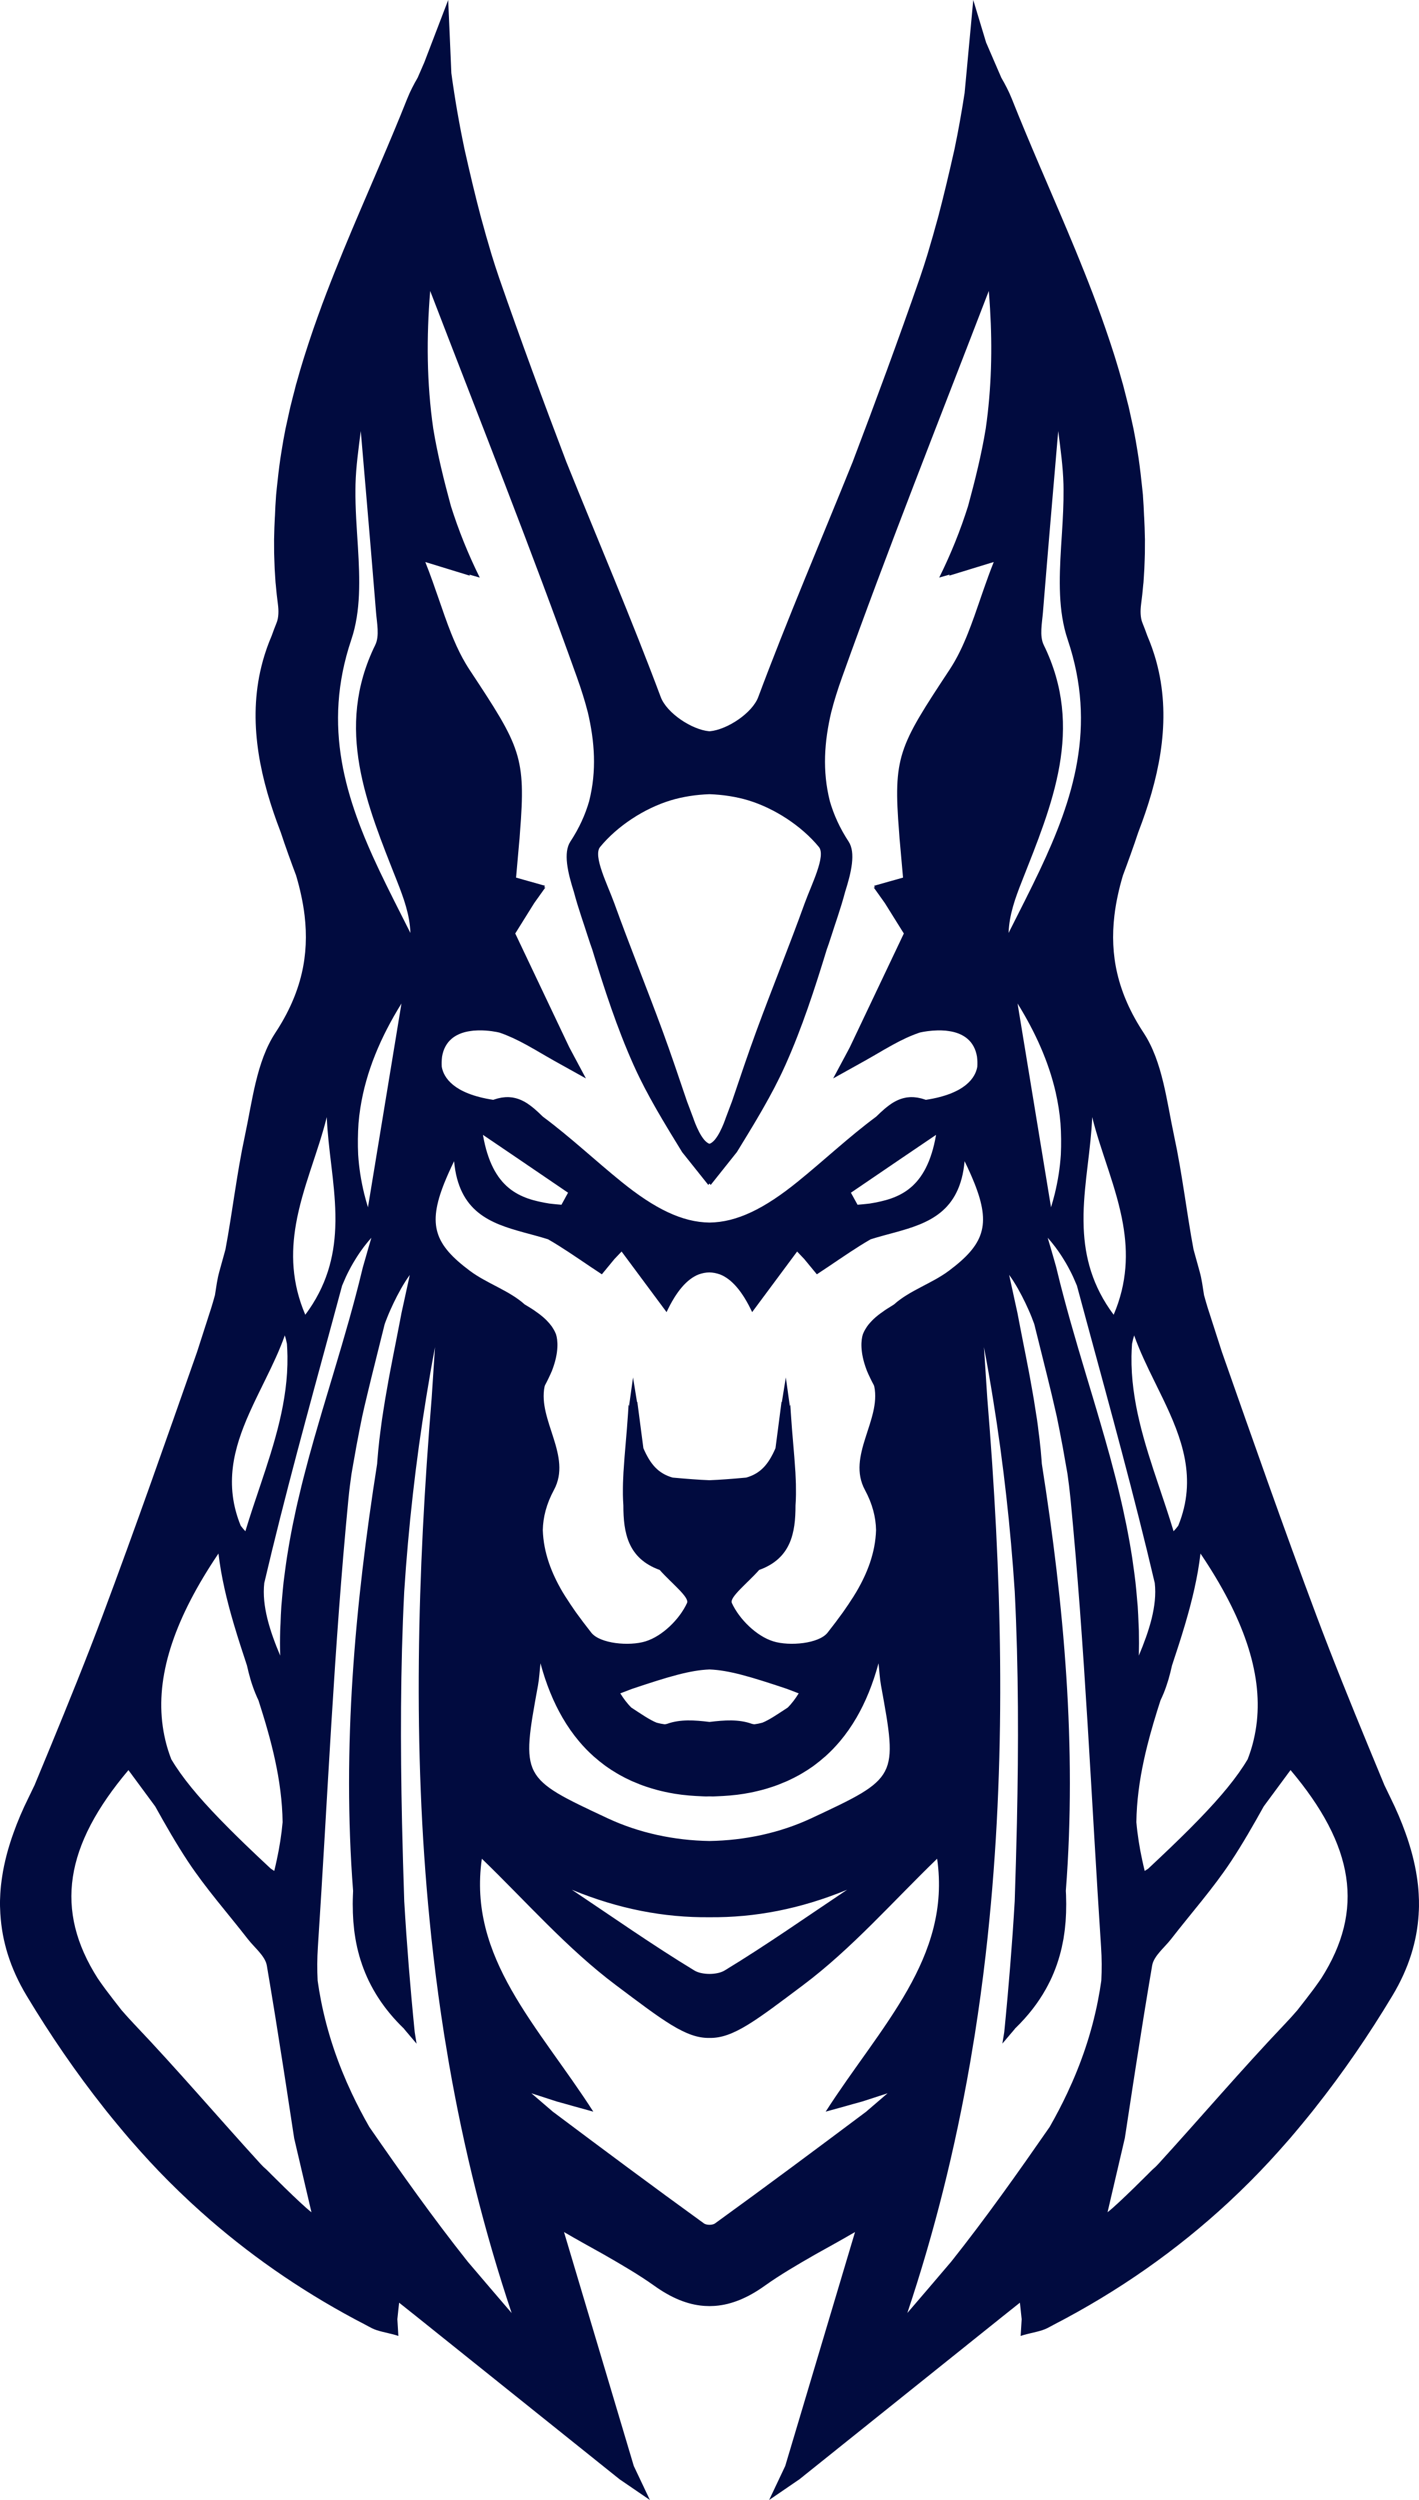 <svg version="1.1" id="图层_1" x="0px" y="0px" width="197.489px" height="347.822px" viewBox="0 0 197.489 347.822" enable-background="new 0 0 197.489 347.822" xml:space="preserve" xmlns:xml="http://www.w3.org/XML/1998/namespace" xmlns="http://www.w3.org/2000/svg" xmlns:xlink="http://www.w3.org/1999/xlink">
  <g>
    <path fill="#010B3F" d="M197.442,263.466c-0.023-0.395-0.049-0.787-0.094-1.182c-0.014-0.121-0.029-0.242-0.047-0.363
		c-0.016-0.123-0.027-0.244-0.043-0.367c-0.01-0.061-0.02-0.117-0.029-0.182c-0.008-0.059-0.018-0.115-0.025-0.178
		c-0.307-2.08-0.863-4.156-1.613-6.234c-0.58-1.617-1.277-3.24-2.08-4.865c-0.285-0.574-0.557-1.156-0.836-1.732
		c-0.721-1.742-1.443-3.486-2.162-5.23c-2.518-6.105-4.998-12.223-7.314-18.398c-4.549-12.145-8.836-24.387-13.133-36.619
		c-0.66-2.053-1.318-4.105-1.982-6.156c-0.188-0.584-0.346-1.178-0.512-1.771c-0.178-1.104-0.316-2.227-0.617-3.297
		c-0.281-1.02-0.563-2.039-0.846-3.058c-0.971-5.205-1.57-10.529-2.684-15.706c-1.057-4.923-1.617-10.42-4.264-14.438
		c-3.68-5.591-4.711-10.853-4.064-16.314c0.215-1.82,0.619-3.661,1.174-5.547c0.75-2.008,1.479-4.021,2.15-6.044
		c2.746-7.136,4.508-14.727,2.855-22.339c-0.109-0.508-0.236-1.018-0.375-1.522c-0.324-1.159-0.73-2.318-1.227-3.478
		c-0.203-0.581-0.422-1.161-0.662-1.748c-0.32-0.767-0.314-1.757-0.203-2.607c0.125-0.927,0.221-1.843,0.301-2.763
		c0.008-0.098,0.025-0.192,0.033-0.289c0.021-0.252,0.029-0.502,0.049-0.752c0.025-0.379,0.049-0.758,0.07-1.135
		c0.021-0.396,0.033-0.788,0.045-1.181c0.014-0.353,0.023-0.701,0.031-1.049c0.006-0.419,0.006-0.836,0.006-1.255
		c0-0.214,0.006-0.429,0.004-0.643c0-0.087-0.01-0.173-0.01-0.26c-0.018-0.907-0.043-1.813-0.094-2.71
		c-0.006-0.105-0.012-0.207-0.02-0.313c-0.033-0.896-0.084-1.791-0.15-2.68c-0.002-0.055-0.004-0.11-0.006-0.164
		c-0.023-0.282-0.057-0.563-0.086-0.838c-0.01-0.079-0.016-0.154-0.025-0.229c-0.025-0.28-0.063-0.563-0.092-0.843
		c-0.154-1.464-0.34-2.92-0.578-4.363c-0.072-0.437-0.143-0.874-0.221-1.309c-0.049-0.287-0.107-0.577-0.162-0.866
		c-0.051-0.278-0.104-0.558-0.158-0.835c-0.004-0.021-0.012-0.039-0.014-0.058c-0.039-0.192-0.086-0.376-0.123-0.565
		c-0.117-0.563-0.242-1.123-0.371-1.681c-0.057-0.244-0.104-0.492-0.16-0.733c-0.039-0.165-0.086-0.328-0.129-0.494
		c-0.139-0.571-0.287-1.137-0.434-1.707c-0.07-0.271-0.133-0.539-0.207-0.81c-0.025-0.1-0.059-0.196-0.086-0.292
		c-0.303-1.098-0.621-2.189-0.957-3.277c-0.072-0.236-0.148-0.47-0.221-0.703c-0.281-0.889-0.574-1.773-0.875-2.659
		c-0.111-0.328-0.223-0.657-0.338-0.986c-0.33-0.957-0.67-1.911-1.021-2.86c-0.053-0.138-0.102-0.277-0.15-0.415
		c-0.395-1.063-0.801-2.12-1.215-3.178c-0.145-0.368-0.291-0.739-0.438-1.109c-0.295-0.738-0.592-1.48-0.896-2.225
		c-0.15-0.37-0.301-0.737-0.453-1.109c-0.395-0.957-0.795-1.914-1.197-2.866c-0.275-0.648-0.551-1.297-0.826-1.947
		c-0.074-0.181-0.152-0.357-0.229-0.536c-0.047-0.112-0.098-0.226-0.145-0.338c-0.676-1.592-1.363-3.182-2.045-4.774
		c-0.168-0.391-0.338-0.78-0.506-1.175c-1.336-3.131-2.658-6.265-3.91-9.417c-0.398-0.994-0.9-1.95-1.443-2.889
		c-0.305-0.698-0.609-1.403-0.914-2.112c-0.398-0.913-0.799-1.844-1.203-2.787L135.454,0l-1.205,12.94
		c-0.412,2.635-0.869,5.255-1.414,7.845c-0.699,3.105-1.426,6.2-2.23,9.266c-0.492,1.81-1.002,3.609-1.541,5.399
		c-0.348,1.125-0.707,2.245-1.092,3.357c-2.971,8.543-6.1,17.033-9.316,25.491c-4.389,10.887-9.021,21.692-13.123,32.674
		c-0.828,2.228-4.309,4.543-6.744,4.767c-0.016,0-0.031,0-0.045,0c-0.016,0-0.031,0-0.045,0c-2.436-0.224-5.912-2.539-6.744-4.767
		c-4.104-10.98-8.732-21.787-13.121-32.674c-3.219-8.456-6.35-16.948-9.318-25.491c-0.385-1.112-0.744-2.232-1.092-3.357
		c-0.537-1.79-1.051-3.591-1.537-5.399c-0.809-3.064-1.533-6.157-2.232-9.266c-0.736-3.497-1.354-7.032-1.838-10.612L62.377,0
		l-3.33,8.694c-0.309,0.709-0.611,1.413-0.918,2.113c-0.543,0.938-1.043,1.894-1.439,2.888c-1.252,3.152-2.574,6.285-3.916,9.417
		c-0.166,0.394-0.334,0.784-0.502,1.174c-0.682,1.594-1.367,3.184-2.047,4.774c-0.047,0.113-0.098,0.224-0.143,0.339
		c-0.076,0.179-0.15,0.357-0.23,0.535c-0.273,0.65-0.553,1.299-0.826,1.947c-0.4,0.954-0.801,1.911-1.195,2.865
		c-0.152,0.37-0.303,0.741-0.451,1.111c-0.305,0.74-0.6,1.48-0.896,2.221c-0.146,0.373-0.295,0.745-0.439,1.116
		c-0.412,1.058-0.82,2.113-1.215,3.175c-0.051,0.137-0.1,0.276-0.148,0.414c-0.352,0.951-0.689,1.906-1.025,2.861
		c-0.111,0.33-0.225,0.659-0.336,0.986c-0.301,0.886-0.588,1.771-0.869,2.659c-0.074,0.232-0.154,0.466-0.225,0.704
		c-0.338,1.087-0.654,2.18-0.957,3.276c-0.029,0.099-0.059,0.193-0.088,0.291c-0.072,0.271-0.137,0.54-0.203,0.811
		c-0.148,0.569-0.299,1.136-0.436,1.706c-0.045,0.165-0.088,0.329-0.127,0.495c-0.061,0.24-0.107,0.488-0.162,0.732
		c-0.127,0.558-0.254,1.118-0.371,1.681c-0.041,0.189-0.088,0.374-0.125,0.564c-0.006,0.021-0.012,0.036-0.014,0.059
		c-0.059,0.279-0.105,0.563-0.158,0.839c-0.057,0.288-0.111,0.575-0.162,0.861c-0.08,0.435-0.15,0.876-0.219,1.313
		c-0.246,1.474-0.436,2.962-0.592,4.46c-0.023,0.247-0.061,0.494-0.082,0.745c-0.006,0.073-0.016,0.148-0.023,0.229
		c-0.029,0.276-0.061,0.557-0.082,0.838c-0.006,0.055-0.008,0.109-0.01,0.164c-0.068,0.891-0.117,1.782-0.148,2.68
		c-0.008,0.105-0.016,0.207-0.02,0.313c-0.051,0.9-0.078,1.803-0.096,2.711c0,0.086-0.006,0.172-0.008,0.259
		c-0.002,0.215,0.002,0.43,0.002,0.644c0,0.417,0,0.834,0.006,1.254c0.008,0.348,0.02,0.696,0.033,1.049
		c0.01,0.394,0.025,0.785,0.043,1.181c0.021,0.377,0.045,0.756,0.072,1.136c0.02,0.253,0.029,0.502,0.049,0.752
		c0.008,0.098,0.023,0.192,0.031,0.289c0.08,0.917,0.176,1.836,0.301,2.762c0.113,0.852,0.117,1.84-0.203,2.607
		c-0.242,0.587-0.457,1.167-0.662,1.748c-0.498,1.156-0.902,2.315-1.227,3.478c-0.141,0.506-0.266,1.016-0.377,1.522
		c-1.654,7.612,0.107,15.203,2.855,22.339c0.668,2.023,1.398,4.034,2.152,6.045c0.555,1.886,0.955,3.726,1.174,5.546
		c0.645,5.461-0.387,10.725-4.066,16.314c-2.645,4.018-3.207,9.516-4.266,14.438c-1.109,5.179-1.711,10.503-2.682,15.706
		c-0.281,1.019-0.566,2.039-0.846,3.058c-0.301,1.07-0.438,2.193-0.617,3.299c-0.168,0.592-0.322,1.188-0.514,1.77
		c-0.662,2.053-1.322,4.105-1.982,6.156c-4.295,12.234-8.582,24.477-13.129,36.619c-2.316,6.178-4.801,12.293-7.314,18.398
		c-0.723,1.744-1.441,3.488-2.164,5.23c-0.279,0.576-0.553,1.158-0.836,1.732c-0.807,1.627-1.502,3.248-2.08,4.865
		c-0.75,2.08-1.307,4.156-1.613,6.234c-0.01,0.061-0.016,0.119-0.025,0.18c-0.012,0.061-0.02,0.119-0.027,0.18
		c-0.018,0.125-0.029,0.246-0.045,0.367s-0.035,0.242-0.047,0.365c-0.045,0.393-0.07,0.787-0.096,1.18
		c-0.033,0.59-0.055,1.18-0.039,1.77c0.008,0.334,0.021,0.672,0.043,1.006c0.002,0.008,0.002,0.021,0.004,0.031
		c0,0.012,0,0.021,0.002,0.033c0.225,3.736,1.342,7.508,3.652,11.352c3.309,5.5,6.887,10.719,10.77,15.623
		c0.102,0.125,0.201,0.258,0.301,0.385c0.512,0.645,1.037,1.275,1.559,1.91c0.539,0.646,1.076,1.301,1.629,1.939
		c0.1,0.111,0.201,0.227,0.301,0.342c1.676,1.93,3.404,3.807,5.207,5.611c0.988,0.99,1.994,1.963,3.02,2.914
		c0.9,0.83,1.809,1.65,2.736,2.455c6.488,5.619,13.705,10.514,21.684,14.633c0.268,0.141,0.527,0.289,0.799,0.428
		c0.924,0.469,2.016,0.598,3.361,0.979c0.129,0.039,0.244,0.08,0.373,0.123c-0.055-0.896-0.102-1.656-0.141-2.332
		c0.033-0.332,0.068-0.648,0.1-0.959c0.053-0.465,0.1-0.918,0.145-1.34c0.797,0.635,1.588,1.26,2.381,1.896
		c9.498,7.609,18.896,15.141,28.289,22.664l4.232,2.893l-2.242-4.732c-0.502-1.686-1.004-3.369-1.508-5.055
		c-2.59-8.678-5.232-17.537-8.205-27.494c1.996,1.162,3.813,2.164,5.508,3.105c2.635,1.512,4.93,2.854,7.076,4.381
		c2.336,1.672,4.594,2.609,6.852,2.785c0.078,0.004,0.156,0.01,0.234,0.014c0.191,0.014,0.389,0.02,0.582,0.02
		s0.387-0.006,0.584-0.02c0.076-0.004,0.154-0.01,0.23-0.014c2.258-0.178,4.516-1.113,6.855-2.785
		c2.145-1.529,4.436-2.869,7.07-4.381c1.693-0.941,3.514-1.943,5.512-3.105c-2.975,9.957-5.617,18.816-8.205,27.494
		c-0.504,1.686-1.008,3.371-1.51,5.055l-2.24,4.732l4.23-2.893c9.395-7.525,18.789-15.055,28.289-22.664
		c0.797-0.637,1.584-1.264,2.383-1.896c0.045,0.422,0.094,0.875,0.143,1.34c0.031,0.311,0.064,0.627,0.102,0.957
		c-0.041,0.678-0.088,1.438-0.143,2.334c0.129-0.043,0.248-0.084,0.375-0.123c1.344-0.381,2.438-0.51,3.359-0.979
		c0.275-0.137,0.531-0.285,0.803-0.428c9.121-4.709,17.24-10.43,24.418-17.088c1.023-0.951,2.029-1.922,3.018-2.914
		c1.805-1.807,3.533-3.684,5.209-5.611c0.102-0.115,0.201-0.229,0.301-0.342c0.555-0.641,1.09-1.295,1.629-1.939
		c0.521-0.635,1.047-1.268,1.557-1.91c0.104-0.127,0.201-0.26,0.301-0.385c3.883-4.902,7.467-10.123,10.771-15.623
		c2.311-3.846,3.426-7.613,3.654-11.352c0-0.012,0-0.021,0-0.033c0-0.01,0-0.023,0-0.031c0.027-0.336,0.039-0.672,0.045-1.006
		C197.499,264.646,197.477,264.056,197.442,263.466z M167.077,216.138c5.996,8.877,8.588,16.535,7.842,23.379
		c-0.199,1.799-0.613,3.549-1.275,5.244c-1.49,2.52-3.721,5.203-6.748,8.33c-0.432,0.445-0.881,0.904-1.346,1.371
		c-1.691,1.691-3.605,3.516-5.74,5.512c-0.166,0.109-0.328,0.219-0.494,0.328c-0.121-0.484-0.229-0.965-0.334-1.445
		c-0.391-1.799-0.674-3.578-0.828-5.342c0.039-2.932,0.434-5.787,1.041-8.602c0.15-0.699,0.316-1.402,0.492-2.102
		c0.529-2.094,1.154-4.168,1.82-6.232c0.162-0.336,0.313-0.68,0.455-1.027c0.498-1.221,0.861-2.51,1.15-3.836
		c0.639-1.922,1.268-3.84,1.836-5.775C165.899,222.716,166.688,219.47,167.077,216.138z M148.293,175.632
		c0.473,0.807,0.838,1.535,1.1,2.105c0.002,0,0.002,0.006,0.002,0.006c0.162,0.381,0.324,0.758,0.488,1.135
		c0.461,1.721,0.928,3.439,1.393,5.16c3.266,12.037,6.588,24.063,9.436,36.197c0.186,1.613-0.021,3.303-0.443,5.006
		c-0.426,1.703-1.07,3.422-1.771,5.1c0.029-1.162,0.029-2.314,0.004-3.459c-0.012-0.33-0.031-0.66-0.043-0.99
		c-0.033-0.809-0.063-1.611-0.119-2.414c-0.029-0.414-0.072-0.822-0.109-1.229c-0.061-0.723-0.123-1.439-0.207-2.154
		c-0.047-0.43-0.105-0.855-0.162-1.289c-0.09-0.689-0.184-1.379-0.287-2.068c-0.064-0.43-0.139-0.854-0.209-1.279
		c-0.117-0.693-0.236-1.385-0.369-2.072c-0.076-0.408-0.156-0.813-0.236-1.215c-0.145-0.717-0.293-1.43-0.451-2.143
		c-0.082-0.369-0.162-0.736-0.25-1.104c-0.176-0.766-0.355-1.531-0.547-2.295c-0.072-0.299-0.15-0.604-0.223-0.906
		c-0.225-0.869-0.453-1.742-0.688-2.613c-0.049-0.176-0.094-0.354-0.141-0.529c-0.453-1.652-0.93-3.305-1.412-4.947
		c-0.143-0.492-0.283-0.98-0.43-1.465c-0.152-0.518-0.307-1.031-0.461-1.551c-1.418-4.74-2.867-9.467-4.125-14.223
		c-0.002-0.006-0.004-0.012-0.006-0.02c-0.354-1.324-0.688-2.646-1.004-3.975c-0.002-0.012-0.004-0.023-0.006-0.035
		c-0.588-2.113-1.205-4.163-1.205-4.163C146.844,173.366,147.665,174.565,148.293,175.632z M145.706,164.5
		c-0.943-5.753-1.875-11.417-2.865-17.446c-0.396-2.412-0.801-4.883-1.223-7.443c2.479,3.998,4.326,8.097,5.303,12.354
		c0.324,1.419,0.551,2.857,0.672,4.313c0.051,0.726,0.08,1.45,0.088,2.175c0.01,0.729-0.004,1.457-0.039,2.19
		c-0.117,1.783-0.395,3.604-0.848,5.456c-0.152,0.62-0.326,1.238-0.518,1.866C146.086,166.806,145.897,165.652,145.706,164.5z
		 M157.551,186.976c0.078-0.426,0.178-0.824,0.295-1.184c0.764,2.154,1.779,4.266,2.818,6.371c0.389,0.789,0.777,1.58,1.158,2.369
		c2.668,5.539,4.832,11.172,2.16,17.736c-0.195,0.268-0.422,0.521-0.65,0.771c-0.645-2.141-1.367-4.268-2.08-6.393
		c-1.969-5.848-3.861-11.713-3.779-17.957C157.485,188.122,157.508,187.55,157.551,186.976z M152.006,155.418
		c1.211,4.902,3.389,9.751,4.283,14.88c0.697,3.985,0.615,8.142-1.295,12.623c-2.99-4.002-4.004-8.039-4.172-12.078
		c-0.025-0.646-0.027-1.295-0.02-1.941C150.897,164.37,151.834,159.854,152.006,155.418z M142.208,122.648
		c4.203-10.672,8.76-21.275,3.051-32.923c-0.609-1.244-0.229-3.04-0.105-4.563c0.678-8.403,1.404-16.8,2.123-25.195
		c0.158,1.229,0.324,2.463,0.459,3.695c0.133,1.232,0.238,2.467,0.271,3.702c0.01,0.236,0.01,0.477,0.01,0.714
		c0.021,1.979-0.092,4.003-0.215,6.022c-0.045,0.673-0.09,1.348-0.129,2.022c-0.271,4.483-0.41,8.912,0.92,12.857
		c4.088,12.126,0.775,22.254-3.906,32.141c-1.373,2.897-2.859,5.775-4.318,8.682C140.456,127.27,141.297,124.951,142.208,122.648z
		 M83.524,117.832c2.404-2.922,6.137-5.354,9.791-6.473c1.688-0.513,3.551-0.802,5.428-0.864c1.875,0.063,3.742,0.353,5.432,0.864
		c3.65,1.119,7.383,3.553,9.789,6.473c1.027,1.247-1.043,5.25-1.994,7.896c-2.133,5.912-4.5,11.737-6.672,17.636
		c-1.193,3.25-2.295,6.535-3.404,9.815c-0.289,0.771-0.584,1.548-0.875,2.323c0,0-0.002,0.004-0.002,0.006
		c-0.016,0.035-0.027,0.068-0.039,0.104c0,0.006-0.002,0.014-0.004,0.021c-0.221,0.624-1.146,3.152-2.232,3.501
		c-1.082-0.35-2.01-2.877-2.23-3.501c-0.002-0.006-0.002-0.015-0.004-0.021c-0.016-0.035-0.027-0.068-0.039-0.104
		c0-0.002-0.002-0.006-0.002-0.006c-0.289-0.775-0.584-1.552-0.873-2.323c-1.111-3.28-2.213-6.563-3.406-9.815
		c-2.172-5.897-4.537-11.723-6.67-17.636C84.565,123.082,82.495,119.079,83.524,117.832z M65.338,79.947
		c0.451,0.129,0.918,0.266,1.434,0.413c-1.656-3.338-2.98-6.663-4.025-9.981c-0.973-3.584-1.857-7.155-2.453-10.77
		c-0.912-6.341-0.949-12.697-0.424-19.134c7.039,18.302,14.064,35.949,20.449,53.819c0.57,1.6,1.082,3.207,1.496,4.829
		c0.941,4.03,1.252,8.104,0.178,12.347c-0.535,1.862-1.375,3.736-2.615,5.621c-1.006,1.538-0.377,4.271,0.504,7.038
		c0.563,2.16,1.371,4.388,1.982,6.323c0.17,0.537,0.354,1.069,0.545,1.601c1.68,5.481,3.451,10.95,5.783,16.149
		c0.232,0.521,0.477,1.038,0.725,1.55c0.057,0.112,0.113,0.226,0.168,0.341c0.197,0.395,0.395,0.793,0.598,1.184
		c0.088,0.166,0.176,0.329,0.262,0.492c0.182,0.339,0.359,0.68,0.545,1.016c0.105,0.191,0.211,0.379,0.316,0.567
		c0.172,0.306,0.344,0.618,0.52,0.927c0.117,0.203,0.234,0.404,0.352,0.607c0.172,0.291,0.344,0.586,0.512,0.878
		c0.125,0.206,0.248,0.417,0.375,0.628c0.104,0.174,0.209,0.35,0.313,0.523c0.066,0.11,0.133,0.222,0.199,0.333
		c0.102,0.164,0.197,0.324,0.295,0.489c0.014,0.024,0.029,0.045,0.041,0.067c0.447,0.737,0.895,1.471,1.348,2.203
		c0.051,0.09,0.107,0.181,0.162,0.27l3.654,4.58l0.168-0.192l0.17,0.192l3.648-4.58c0.055-0.089,0.111-0.18,0.166-0.27
		c0.449-0.732,0.9-1.466,1.346-2.203c0.014-0.022,0.027-0.043,0.039-0.067c0.102-0.165,0.197-0.326,0.295-0.489
		c0.07-0.111,0.137-0.223,0.201-0.333c0.107-0.178,0.209-0.352,0.316-0.523c0.123-0.211,0.25-0.422,0.371-0.628
		c0.176-0.292,0.344-0.587,0.514-0.878c0.115-0.203,0.236-0.404,0.35-0.607c0.18-0.309,0.354-0.621,0.521-0.927
		c0.107-0.188,0.215-0.376,0.316-0.567c0.188-0.336,0.365-0.677,0.547-1.016c0.084-0.163,0.176-0.327,0.262-0.492
		c0.201-0.391,0.398-0.789,0.596-1.184c0.055-0.114,0.115-0.229,0.17-0.341c0.25-0.514,0.49-1.028,0.725-1.55
		c2.332-5.199,4.105-10.668,5.783-16.149c0.191-0.528,0.377-1.063,0.545-1.601c0.611-1.937,1.42-4.163,1.982-6.323
		c0.883-2.769,1.51-5.5,0.502-7.038c-1.236-1.885-2.076-3.759-2.613-5.621c-1.072-4.244-0.762-8.317,0.182-12.347
		c0.41-1.623,0.922-3.231,1.494-4.829c6.385-17.87,13.41-35.517,20.445-53.819c0.064,0.805,0.123,1.607,0.17,2.412
		c0.336,5.612,0.203,11.172-0.594,16.721c-0.592,3.612-1.48,7.183-2.453,10.769c-1.045,3.318-2.369,6.643-4.025,9.981
		c0.518-0.147,0.982-0.281,1.434-0.413c-0.014,0.047-0.025,0.095-0.037,0.142c0.424-0.128,0.836-0.256,1.268-0.388
		c1.293-0.396,2.719-0.835,4.926-1.512c-1.047,2.624-1.857,5.163-2.707,7.551c-0.285,0.795-0.574,1.573-0.875,2.335
		c-0.725,1.822-1.533,3.531-2.566,5.096c-7.09,10.743-7.869,12.05-7.021,22.677c0.033,0.545,0.076,1.094,0.133,1.643
		c0.121,1.383,0.26,2.906,0.41,4.61c-1.148,0.324-2.316,0.652-4.033,1.136c0.041,0.068,0.08,0.132,0.123,0.2
		c-0.057,0.015-0.104,0.029-0.162,0.045c0.533,0.746,1.041,1.462,1.539,2.161c0.777,1.244,1.484,2.376,2.082,3.335
		c0.199,0.316,0.387,0.617,0.563,0.897c-2.633,5.539-5.064,10.658-7.482,15.752c-0.107,0.208-0.215,0.414-0.324,0.621l-2.031,3.793
		l4.586-2.553v-0.002c0.713-0.4,1.42-0.815,2.127-1.227c0.105-0.061,0.213-0.122,0.316-0.186c0.166-0.097,0.332-0.188,0.498-0.28
		c0.215-0.122,0.432-0.246,0.648-0.364c0.07-0.04,0.145-0.077,0.213-0.117c1.158-0.631,2.334-1.2,3.563-1.618
		c0.033-0.011,0.063-0.021,0.092-0.033c0.045-0.012,0.109-0.025,0.189-0.042c0.416-0.088,1.293-0.243,2.318-0.263
		c0.146-0.004,0.297-0.004,0.447,0c0.201,0.004,0.408,0.018,0.613,0.033c0.014,0.002,0.025,0.002,0.037,0.002
		c0.271,0.033,0.541,0.07,0.805,0.119c0.008,0.002,0.016,0.002,0.021,0.004h0.004c1.629,0.332,3.16,1.261,3.541,3.488
		c0.029,0.244,0.051,0.486,0.059,0.729c0,0.007,0,0.018,0,0.027c0.006,0.228,0,0.448-0.016,0.666
		c-0.264,1.468-1.604,3.744-7.156,4.594c-0.004,0-0.006,0-0.008,0c-0.127-0.049-0.252-0.084-0.377-0.122
		c-0.07-0.021-0.146-0.047-0.213-0.064c-0.119-0.034-0.236-0.056-0.354-0.079c-0.068-0.017-0.143-0.033-0.211-0.044
		c-0.111-0.02-0.221-0.028-0.332-0.039c-0.066-0.008-0.135-0.02-0.201-0.021c-0.107-0.008-0.211-0.008-0.314-0.008
		c-0.066,0-0.133,0-0.195,0.004c-0.104,0.004-0.201,0.016-0.299,0.026c-0.063,0.01-0.127,0.013-0.189,0.021
		c-0.1,0.019-0.189,0.034-0.283,0.058c-0.063,0.015-0.119,0.027-0.184,0.043c-0.09,0.021-0.184,0.049-0.271,0.081
		c-0.059,0.021-0.115,0.04-0.174,0.061c-0.086,0.035-0.18,0.069-0.264,0.107c-0.057,0.023-0.111,0.05-0.166,0.079
		c-0.086,0.038-0.17,0.077-0.254,0.125c-0.053,0.027-0.105,0.057-0.158,0.088c-0.086,0.048-0.166,0.099-0.246,0.148
		c-0.051,0.031-0.102,0.066-0.152,0.103c-0.08,0.052-0.16,0.109-0.24,0.169c-0.047,0.035-0.098,0.068-0.145,0.107
		c-0.08,0.06-0.158,0.118-0.236,0.182c-0.047,0.039-0.094,0.077-0.141,0.117c-0.076,0.063-0.154,0.126-0.232,0.194
		c-0.041,0.039-0.084,0.078-0.129,0.118c-0.08,0.07-0.158,0.139-0.236,0.21c-0.041,0.036-0.074,0.069-0.113,0.104
		c-0.084,0.079-0.166,0.154-0.248,0.233c-0.113,0.111-0.234,0.224-0.352,0.339c-3.795,2.811-7.258,6.083-10.939,9.061
		c-4.627,3.746-8.453,5.629-12.254,5.674c-3.801-0.043-7.631-1.926-12.258-5.674c-3.682-2.978-7.145-6.25-10.939-9.061
		c-0.115-0.115-0.234-0.228-0.352-0.339c-0.08-0.079-0.162-0.154-0.246-0.233c-0.039-0.035-0.074-0.068-0.113-0.104
		c-0.078-0.071-0.158-0.142-0.232-0.21c-0.045-0.04-0.092-0.079-0.133-0.118c-0.076-0.066-0.154-0.13-0.232-0.194
		c-0.045-0.04-0.094-0.078-0.141-0.117c-0.078-0.062-0.156-0.12-0.236-0.182c-0.047-0.039-0.098-0.072-0.145-0.107
		c-0.078-0.06-0.16-0.117-0.242-0.169c-0.049-0.035-0.1-0.07-0.15-0.103c-0.082-0.051-0.162-0.102-0.246-0.148
		c-0.053-0.031-0.105-0.061-0.156-0.088c-0.086-0.048-0.17-0.087-0.258-0.125c-0.055-0.029-0.109-0.056-0.162-0.079
		c-0.088-0.038-0.178-0.072-0.266-0.107c-0.057-0.021-0.115-0.039-0.176-0.061c-0.088-0.032-0.178-0.06-0.271-0.081
		c-0.061-0.018-0.121-0.03-0.182-0.043c-0.094-0.022-0.188-0.039-0.283-0.058c-0.061-0.01-0.127-0.013-0.189-0.021
		c-0.1-0.013-0.195-0.022-0.297-0.026c-0.066-0.004-0.133-0.004-0.197-0.004c-0.102,0-0.205,0-0.313,0.008
		c-0.066,0.002-0.137,0.014-0.203,0.021c-0.111,0.011-0.219,0.021-0.332,0.039c-0.068,0.013-0.141,0.029-0.211,0.044
		c-0.113,0.023-0.23,0.045-0.35,0.079c-0.072,0.019-0.143,0.043-0.217,0.064c-0.123,0.039-0.246,0.073-0.379,0.122c0,0,0,0-0.002,0
		c-5.557-0.85-6.896-3.126-7.16-4.594c-0.014-0.219-0.021-0.438-0.014-0.666c0-0.011,0.002-0.021,0.002-0.027
		c0.004-0.242,0.027-0.484,0.055-0.729c0.381-2.229,1.914-3.158,3.543-3.488l0,0c0.01-0.002,0.014-0.002,0.021-0.004
		c0.268-0.049,0.533-0.088,0.807-0.119c0.014,0,0.023,0,0.037-0.002c0.207-0.017,0.412-0.029,0.617-0.033
		c1.41-0.035,2.643,0.229,2.951,0.305c0.033,0.013,0.063,0.022,0.094,0.033c1.227,0.42,2.402,0.987,3.563,1.618
		c0.072,0.04,0.145,0.075,0.217,0.117c0.215,0.118,0.43,0.242,0.646,0.364c0.166,0.094,0.332,0.187,0.494,0.28
		c0.105,0.062,0.211,0.123,0.32,0.186c0.705,0.412,1.412,0.825,2.125,1.227l-0.002,0.002l4.588,2.553l-2.029-3.793
		c-0.109-0.207-0.217-0.413-0.326-0.621c-2.418-5.094-4.85-10.213-7.48-15.752c0.174-0.277,0.357-0.581,0.559-0.897
		c0.6-0.961,1.305-2.091,2.082-3.335c0.498-0.699,1.008-1.416,1.541-2.161c-0.057-0.018-0.109-0.032-0.162-0.045
		c0.041-0.068,0.08-0.132,0.123-0.2c-1.715-0.482-2.883-0.812-4.031-1.136c0.15-1.704,0.287-3.229,0.408-4.61
		c0.057-0.549,0.104-1.098,0.135-1.643c0.844-10.627,0.068-11.936-7.025-22.677c-0.344-0.521-0.658-1.06-0.963-1.61
		c-0.6-1.103-1.117-2.269-1.602-3.482c-1.207-3.036-2.188-6.388-3.584-9.885c2.207,0.675,3.637,1.115,4.926,1.512
		c0.432,0.132,0.844,0.26,1.271,0.388C65.364,80.041,65.35,79.996,65.338,79.947z M112.918,252.97
		c-4.391,2.053-9.273,3.082-14.176,3.164c-4.9-0.082-9.783-1.111-14.176-3.164c-12.041-5.629-12.037-5.629-9.699-18.441
		c0.188-1.027,0.236-2.078,0.355-3.121c0.771,2.877,1.805,5.402,3.076,7.586c0.699,1.201,1.471,2.301,2.313,3.295
		c0.314,0.375,0.641,0.734,0.977,1.082c0.314,0.322,0.641,0.635,0.977,0.936c0.02,0.018,0.033,0.039,0.057,0.055
		c0.037,0.035,0.084,0.064,0.115,0.096c0.457,0.404,0.93,0.783,1.414,1.141c0.061,0.045,0.123,0.094,0.182,0.137
		c0.504,0.359,1.023,0.691,1.559,1.004c0.107,0.063,0.209,0.125,0.316,0.186c0.531,0.297,1.08,0.576,1.639,0.83
		c0.104,0.045,0.203,0.086,0.301,0.129c0.596,0.258,1.203,0.498,1.826,0.705c0.02,0.006,0.037,0.01,0.055,0.018
		c0.461,0.15,0.926,0.293,1.402,0.42c0.379,0.104,0.766,0.195,1.152,0.279c0.162,0.035,0.32,0.066,0.479,0.098
		c0.568,0.113,1.15,0.209,1.744,0.283c0.053,0.008,0.111,0.014,0.168,0.02c0.605,0.074,1.221,0.127,1.85,0.162
		c0.18,0.014,0.359,0.018,0.537,0.027c0.303,0.012,0.596,0.037,0.898,0.039c0.166,0.002,0.322-0.01,0.486-0.012
		c0.162,0.002,0.318,0.014,0.48,0.012c0.305-0.004,0.598-0.029,0.9-0.039c0.178-0.01,0.357-0.014,0.533-0.027
		c0.633-0.035,1.248-0.088,1.854-0.162c0.055-0.006,0.111-0.014,0.168-0.02c0.59-0.074,1.174-0.172,1.744-0.283
		c0.158-0.029,0.318-0.063,0.477-0.098c0.393-0.086,0.773-0.18,1.156-0.279c0.479-0.125,0.941-0.27,1.402-0.42
		c0.016-0.008,0.035-0.012,0.053-0.018c0.625-0.209,1.229-0.449,1.826-0.705c0.1-0.045,0.201-0.084,0.299-0.129
		c0.563-0.256,1.105-0.533,1.641-0.83c0.109-0.059,0.215-0.123,0.318-0.186c0.533-0.313,1.055-0.645,1.559-1.004
		c0.057-0.043,0.115-0.092,0.18-0.137c0.484-0.355,0.957-0.734,1.412-1.141c0.039-0.031,0.082-0.061,0.119-0.096
		c0.02-0.018,0.037-0.039,0.059-0.055c0.332-0.301,0.656-0.611,0.973-0.936c0.334-0.35,0.66-0.707,0.979-1.082
		c0.84-0.994,1.611-2.094,2.313-3.295c1.271-2.182,2.303-4.709,3.078-7.586c0.117,1.043,0.168,2.094,0.354,3.121
		C124.956,247.341,124.959,247.341,112.918,252.97z M117.905,262.911c-5.664,3.783-11.238,7.705-17.053,11.236
		c-0.531,0.322-1.305,0.473-2.107,0.48c-0.807-0.008-1.582-0.156-2.109-0.48c-5.814-3.531-11.395-7.453-17.055-11.236
		c6.502,2.686,12.852,3.891,19.164,3.83C105.053,266.8,111.403,265.595,117.905,262.911z M86.329,235.593
		c0.58-0.223,1.123-0.432,1.648-0.629c5.078-1.701,8.072-2.594,10.766-2.697c2.695,0.104,5.688,0.996,10.77,2.697
		c0.523,0.197,1.064,0.406,1.645,0.629c-0.479,0.777-0.982,1.428-1.51,1.965c-1.385,0.904-2.576,1.73-3.547,2.115
		c-0.361,0.102-0.729,0.174-1.098,0.223c-0.127-0.008-0.244-0.027-0.359-0.064c-1.83-0.664-3.84-0.514-5.898-0.264
		c-2.057-0.252-4.072-0.398-5.902,0.264c-0.111,0.039-0.232,0.059-0.355,0.064c-0.371-0.049-0.736-0.123-1.098-0.223
		c-0.971-0.385-2.16-1.211-3.545-2.115C87.317,237.019,86.811,236.372,86.329,235.593z M123.422,182.114
		c-0.113,0.07-0.215,0.143-0.32,0.213c-0.201,0.139-0.395,0.275-0.574,0.41c-0.113,0.082-0.227,0.168-0.332,0.25
		c-0.227,0.184-0.436,0.361-0.629,0.545c-0.123,0.115-0.232,0.236-0.346,0.357c-0.072,0.078-0.148,0.156-0.215,0.236
		c-0.115,0.135-0.223,0.271-0.318,0.408c-0.035,0.051-0.064,0.1-0.098,0.148c-0.211,0.32-0.387,0.646-0.512,0.988
		c-0.217,0.703-0.461,2.363,0.572,5.041c0.127,0.305,0.27,0.617,0.424,0.941c0.154,0.328,0.326,0.664,0.518,1.021
		c0.037,0.072,0.059,0.156,0.086,0.23c0.961,4.688-3.852,9.668-1.303,14.387c1.053,1.945,1.514,3.803,1.551,5.59
		c-0.105,3.148-1.201,5.98-2.771,8.641c-0.004,0.01-0.01,0.021-0.016,0.027c-0.125,0.209-0.258,0.418-0.385,0.625
		c-0.457,0.721-0.938,1.432-1.434,2.137c-0.688,0.959-1.406,1.902-2.143,2.84c-1.209,1.531-5.279,1.906-7.541,1.211
		c-2.348-0.719-4.75-3.088-5.785-5.346c-0.359-0.789,2.23-2.805,3.805-4.59c4.426-1.6,5.061-5.145,5.059-8.986
		c0.037-0.484,0.055-0.977,0.063-1.473c0.002-0.145,0-0.291,0-0.439c0-0.355,0.002-0.719-0.008-1.084
		c-0.002-0.035-0.002-0.072-0.006-0.107c-0.002-0.111-0.006-0.225-0.012-0.338c-0.016-0.387-0.029-0.773-0.051-1.174
		c-0.006-0.086-0.012-0.182-0.02-0.27c-0.145-2.375-0.422-4.959-0.617-7.957c-0.027-0.389-0.053-0.766-0.076-1.17
		c-0.021,0.07-0.041,0.135-0.063,0.203l-0.557-3.988l-0.551,3.412c-0.018-0.002-0.029-0.002-0.049-0.002
		c-0.281,2.154-0.563,4.303-0.84,6.434c-0.988,2.277-2.088,3.516-4.064,4.088c-1.988,0.182-3.684,0.313-5.129,0.367
		c-1.443-0.055-3.141-0.188-5.129-0.367c-1.975-0.572-3.076-1.811-4.063-4.088c-0.277-2.129-0.563-4.275-0.842-6.434
		c-0.018,0-0.033,0-0.047,0.002l-0.553-3.412l-0.555,3.988c-0.023-0.068-0.041-0.133-0.064-0.203
		c-0.021,0.404-0.049,0.781-0.072,1.17c-0.199,2.998-0.477,5.584-0.619,7.957c-0.008,0.088-0.016,0.184-0.02,0.27
		c-0.023,0.398-0.039,0.787-0.053,1.174c-0.004,0.113-0.01,0.227-0.014,0.338c-0.002,0.033-0.002,0.072-0.002,0.107
		c-0.012,0.365-0.012,0.729-0.012,1.084c0.002,0.148-0.002,0.295,0,0.439c0.012,0.498,0.029,0.984,0.066,1.473
		c-0.002,3.844,0.635,7.391,5.057,8.986c1.574,1.785,4.166,3.801,3.807,4.59c-1.035,2.258-3.438,4.627-5.787,5.346
		c-2.264,0.695-6.328,0.322-7.539-1.211c-0.736-0.938-1.455-1.881-2.146-2.84c-0.49-0.705-0.975-1.416-1.428-2.137
		c-0.131-0.207-0.268-0.416-0.387-0.623c-0.006-0.01-0.014-0.021-0.02-0.029c-1.566-2.66-2.662-5.492-2.771-8.641
		c0.041-1.785,0.504-3.643,1.555-5.59c2.545-4.719-2.266-9.699-1.305-14.387c0.027-0.074,0.049-0.158,0.088-0.23
		c0.188-0.355,0.361-0.693,0.514-1.021c0.156-0.324,0.293-0.639,0.426-0.941c1.033-2.678,0.789-4.338,0.572-5.041
		c-0.123-0.344-0.299-0.668-0.508-0.988c-0.033-0.049-0.064-0.1-0.1-0.148c-0.1-0.137-0.205-0.273-0.318-0.408
		c-0.07-0.078-0.143-0.158-0.219-0.236c-0.111-0.121-0.221-0.244-0.344-0.357c-0.193-0.184-0.402-0.361-0.629-0.545
		c-0.105-0.082-0.219-0.168-0.33-0.25c-0.182-0.135-0.369-0.271-0.572-0.41c-0.109-0.07-0.211-0.143-0.32-0.213
		c-0.324-0.205-0.656-0.414-1.02-0.625c-2.172-1.953-5.252-2.902-7.641-4.686c-4.869-3.639-5.906-6.327-3.547-12.225
		c0.373-0.927,0.818-1.926,1.355-3.025c0.158,1.777,0.561,3.2,1.139,4.366c2.301,4.623,7.473,5.076,11.943,6.503
		c1.961,1.126,3.834,2.43,5.982,3.874l1.34,0.889c0.053,0.039,0.105,0.074,0.16,0.109c0.334-0.406,0.969-1.178,1.746-2.121
		c0.322-0.34,0.656-0.688,1-1.051c1.941,2.614,3.844,5.176,6.26,8.43c1.363-2.914,2.859-4.615,4.473-5.246
		c0.504-0.182,0.996-0.273,1.482-0.277c0.484,0.006,0.98,0.1,1.482,0.277c1.609,0.631,3.109,2.332,4.473,5.246
		c2.414-3.254,4.32-5.816,6.26-8.43c0.344,0.36,0.678,0.711,0.996,1.051c0.777,0.943,1.416,1.715,1.75,2.121
		c0.053-0.035,0.105-0.07,0.16-0.109l1.34-0.889c2.15-1.443,4.021-2.748,5.982-3.874c4.471-1.427,9.643-1.88,11.941-6.503
		c0.58-1.165,0.98-2.588,1.137-4.366c0.537,1.102,0.984,2.1,1.354,3.025c2.361,5.897,1.322,8.586-3.543,12.225
		c-2.387,1.781-5.469,2.73-7.639,4.686C124.073,181.7,123.741,181.907,123.422,182.114z M67.211,157.887
		c1.818,1.235,3.449,2.338,4.959,3.363c2.514,1.709,4.697,3.197,6.887,4.688c-0.307,0.56-0.613,1.118-0.918,1.677
		c-0.57-0.047-1.137-0.102-1.688-0.169C72.37,166.787,68.528,165.469,67.211,157.887z M118.426,165.938
		c2.188-1.489,4.377-2.979,6.889-4.688c1.514-1.025,3.139-2.128,4.963-3.363c-1.316,7.582-5.162,8.898-9.242,9.559
		c-0.555,0.067-1.117,0.122-1.686,0.169C119.045,167.056,118.735,166.498,118.426,165.938z M48.897,88.982
		c1.33-3.945,1.189-8.374,0.918-12.857c-0.166-2.693-0.375-5.405-0.346-8.047c0.002-0.236,0.002-0.477,0.01-0.713
		c0.031-1.233,0.139-2.468,0.273-3.703c0.135-1.231,0.303-2.465,0.459-3.694c0.717,8.396,1.443,16.795,2.121,25.195
		c0.123,1.521,0.508,3.319-0.104,4.563c-5.709,11.645-1.156,22.251,3.051,32.923c0.904,2.303,1.754,4.622,1.842,7.155
		c-1.457-2.905-2.947-5.783-4.322-8.683C48.12,111.236,44.805,101.108,48.897,88.982z M38.997,230.343
		c-0.705-1.678-1.352-3.396-1.773-5.1c-0.426-1.703-0.625-3.393-0.443-5.006c2.846-12.135,6.166-24.158,9.434-36.199
		c0.463-1.719,0.93-3.438,1.393-5.158c0.164-0.377,0.328-0.756,0.488-1.135c0.002,0,0.002-0.004,0.002-0.008
		c0.264-0.568,0.627-1.299,1.102-2.104c0.627-1.066,1.447-2.267,2.488-3.427c0,0-0.613,2.05-1.203,4.164
		c-0.004,0.012-0.006,0.021-0.008,0.033c-0.316,1.328-0.652,2.65-1.002,3.975c-0.002,0.01-0.004,0.016-0.006,0.021
		c-1.176,4.443-2.52,8.861-3.846,13.291c-0.26,0.855-0.514,1.713-0.768,2.564c-0.127,0.439-0.26,0.885-0.387,1.322
		c-0.49,1.666-0.971,3.332-1.428,5.006c-0.051,0.178-0.094,0.354-0.143,0.529c-0.234,0.871-0.465,1.742-0.686,2.613
		c-0.074,0.303-0.15,0.607-0.227,0.908c-0.189,0.76-0.369,1.527-0.547,2.293c-0.084,0.367-0.166,0.734-0.25,1.104
		c-0.156,0.713-0.303,1.426-0.451,2.143c-0.08,0.404-0.162,0.809-0.236,1.213c-0.131,0.691-0.252,1.383-0.367,2.076
		c-0.074,0.426-0.146,0.85-0.209,1.277c-0.105,0.688-0.197,1.377-0.287,2.07c-0.055,0.432-0.117,0.857-0.166,1.289
		c-0.08,0.713-0.146,1.432-0.207,2.152c-0.033,0.408-0.074,0.814-0.107,1.229c-0.057,0.803-0.09,1.607-0.115,2.416
		c-0.016,0.33-0.039,0.66-0.045,0.988C38.965,228.028,38.961,229.181,38.997,230.343z M51.211,167.967
		c-0.193-0.627-0.365-1.246-0.518-1.866c-0.455-1.854-0.732-3.672-0.846-5.455c-0.035-0.733-0.049-1.461-0.039-2.19
		c0.008-0.726,0.039-1.45,0.088-2.175c0.061-0.729,0.146-1.451,0.262-2.171c0.787-5.033,2.818-9.832,5.715-14.497
		c-0.424,2.562-0.826,5.031-1.223,7.443c-0.992,6.029-1.926,11.695-2.869,17.445C51.59,165.652,51.399,166.806,51.211,167.967z
		 M41.194,170.298c0.896-5.129,3.074-9.979,4.285-14.88c0.176,4.434,1.109,8.95,1.199,13.482c0.016,0.646,0.01,1.296-0.02,1.941
		c-0.166,4.034-1.178,8.075-4.17,12.079C40.577,178.44,40.499,174.287,41.194,170.298z M34.694,196.618
		c0.723-1.627,1.531-3.234,2.32-4.85c0.971-1.973,1.912-3.955,2.623-5.977c0.121,0.357,0.217,0.758,0.297,1.184
		c0.041,0.574,0.064,1.145,0.074,1.713c0.084,6.244-1.813,12.109-3.777,17.959c-0.715,2.127-1.439,4.254-2.082,6.393
		c-0.229-0.25-0.449-0.506-0.648-0.771C31.163,206.526,32.528,201.497,34.694,196.618z M30.403,216.138
		c0.395,3.33,1.182,6.578,2.133,9.799c0.57,1.936,1.199,3.855,1.834,5.777c0.297,1.346,0.666,2.652,1.178,3.887
		c0.135,0.33,0.273,0.66,0.43,0.977c0.887,2.756,1.705,5.521,2.311,8.334c0.607,2.813,1.004,5.672,1.043,8.602
		c-0.152,1.736-0.432,3.49-0.814,5.262c-0.107,0.508-0.225,1.012-0.35,1.525c-0.166-0.111-0.328-0.221-0.492-0.33
		c-1.283-1.193-2.482-2.328-3.605-3.412c-0.748-0.723-1.455-1.42-2.135-2.1c-0.467-0.465-0.916-0.922-1.348-1.371
		c-3.027-3.125-5.258-5.811-6.748-8.328c-0.664-1.697-1.076-3.447-1.273-5.244C21.821,232.673,24.411,225.015,30.403,216.138z
		 M37.141,301.899c-0.289-0.25-0.572-0.508-0.828-0.789c-5.902-6.465-11.582-13.137-17.613-19.475
		c-0.619-0.652-1.201-1.299-1.76-1.941c-0.754-0.963-1.508-1.924-2.236-2.9c-0.396-0.531-0.764-1.053-1.111-1.564
		c-6.035-9.482-4.6-18.436,4.283-28.959c1.236,1.674,2.479,3.363,3.721,5.045c1.459,2.621,2.926,5.186,4.545,7.639
		c2.508,3.795,5.557,7.225,8.354,10.828c0.936,1.205,2.408,2.344,2.641,3.682c0.414,2.441,0.816,4.887,1.213,7.332
		c0.096,0.59,0.188,1.182,0.279,1.77c0.299,1.861,0.594,3.729,0.883,5.594c0.125,0.791,0.244,1.58,0.365,2.367
		c0.217,1.422,0.432,2.842,0.65,4.262c0.139,0.902,0.275,1.809,0.416,2.713v0.004l2.404,10.281
		C41.815,306.616,37.141,301.899,37.141,301.899z M65.086,314.646c-4.863-6.123-9.305-12.406-13.684-18.727
		c-0.885-1.547-1.709-3.123-2.467-4.736c-1.895-4.031-3.365-8.285-4.262-12.855c-0.182-0.914-0.334-1.838-0.465-2.777
		c-0.078-1.525-0.07-3.072,0.033-4.648c1.365-20.811,2.236-41.668,4.258-62.416c0.111-1.154,0.258-2.307,0.426-3.455
		c0.168-0.996,0.348-1.992,0.527-2.982c0.057-0.318,0.107-0.635,0.168-0.949c0-0.004,0-0.01,0.002-0.014
		c0.248-1.326,0.508-2.648,0.777-3.971c0.207-0.955,0.434-1.912,0.662-2.863c0.791-3.34,1.656-6.678,2.473-10.016
		c0.107-0.307,0.225-0.613,0.348-0.916c0-0.002,0.002-0.006,0.002-0.01l-0.002,0.002c0,0,1.369-3.496,3.152-5.934l-1.129,5.17
		h-0.002c-0.176,0.932-0.355,1.865-0.541,2.799c-0.164,0.828-0.324,1.65-0.486,2.477c-0.07,0.369-0.145,0.738-0.217,1.109
		c-0.113,0.594-0.23,1.189-0.344,1.785c-0.076,0.395-0.148,0.789-0.221,1.182c-0.102,0.543-0.199,1.094-0.291,1.643
		c-0.072,0.398-0.141,0.799-0.207,1.199c-0.092,0.549-0.18,1.096-0.264,1.645c-0.061,0.389-0.121,0.777-0.178,1.17
		c-0.086,0.598-0.164,1.199-0.236,1.793c-0.039,0.336-0.09,0.666-0.125,1.002c-0.104,0.93-0.197,1.861-0.268,2.795
		c-0.014,0.168-0.023,0.336-0.035,0.502c-3.098,19.658-4.887,39.414-3.348,59.426c-0.006,0.191-0.016,0.383-0.023,0.576
		c-0.018,0.414-0.025,0.826-0.029,1.242c0,0.189,0.006,0.379,0.012,0.572c0,0.217,0,0.436,0.01,0.654
		c0.008,0.252,0.023,0.504,0.039,0.754c0.008,0.154,0.018,0.313,0.027,0.471c0.021,0.283,0.051,0.57,0.084,0.854
		c0.012,0.117,0.02,0.236,0.035,0.354c0.037,0.313,0.086,0.623,0.135,0.934c0.018,0.088,0.025,0.18,0.043,0.268
		c0.055,0.33,0.123,0.662,0.191,0.986c0.016,0.068,0.027,0.135,0.043,0.205c0.078,0.344,0.166,0.686,0.262,1.029
		c0.014,0.049,0.025,0.1,0.039,0.15c0.102,0.354,0.213,0.711,0.336,1.063c0.012,0.035,0.021,0.074,0.033,0.109
		c0.123,0.363,0.268,0.727,0.412,1.086c0.01,0.025,0.018,0.049,0.027,0.072c0.152,0.369,0.316,0.738,0.492,1.105
		c0.01,0.016,0.014,0.031,0.021,0.043c0.182,0.375,0.375,0.748,0.584,1.119c0.002,0.006,0.006,0.016,0.01,0.02
		c0.211,0.377,0.434,0.75,0.676,1.127c0.963,1.502,2.162,2.969,3.641,4.393l-0.021-0.006l1.758,2.078l-0.258-1.605
		c-0.154-1.525-0.299-3.049-0.436-4.57c-0.006-0.072-0.014-0.145-0.02-0.217c-0.129-1.439-0.254-2.875-0.369-4.307
		c-0.072-0.914-0.139-1.83-0.205-2.742c-0.043-0.592-0.092-1.188-0.133-1.777c-0.109-1.537-0.203-3.072-0.297-4.604
		c-0.119-3.635-0.225-7.258-0.305-10.867c-0.236-10.83-0.234-21.551,0.301-32.193c0.588-9.029,1.596-18.006,3.051-26.963
		c0.383-2.355,0.789-4.711,1.234-7.063c-0.08,1.184-0.152,2.363-0.232,3.545c-0.076,1.184-0.156,2.367-0.232,3.551
		c-2.002,24.355-2.658,48.619-0.279,72.715c0.156,1.605,0.328,3.213,0.516,4.816c0.426,3.668,0.922,7.332,1.498,10.99
		c0.027,0.152,0.053,0.305,0.074,0.455c0.191,1.189,0.389,2.373,0.594,3.561c0.01,0.064,0.023,0.129,0.033,0.195
		c2.023,11.563,4.854,23.088,8.697,34.555C69.159,319.409,67.102,317.032,65.086,314.646z M121.545,292.935l-0.965,0.828
		l-0.027,0.027h-0.002c-6.979,5.229-13.973,10.438-21.037,15.547c-0.178,0.129-0.457,0.188-0.771,0.193
		c-0.313-0.006-0.592-0.063-0.771-0.193c-7.066-5.109-14.063-10.318-21.035-15.547h-0.002l-0.029-0.027l-0.967-0.828l-1.984-1.705
		l3.512,1.141c0.414,0.115,0.854,0.236,1.322,0.365l0.951,0.27c0.813,0.223,1.732,0.48,2.834,0.783
		c-7.635-11.908-17.49-21.365-15.512-35.191c6.137,5.926,11.852,12.49,18.66,17.592c6.561,4.92,9.732,7.408,13.02,7.342
		c3.289,0.066,6.461-2.422,13.021-7.342c6.809-5.104,12.525-11.668,18.662-17.592c1.979,13.824-7.875,23.283-15.514,35.191
		c1.104-0.303,2.023-0.561,2.834-0.783l0.949-0.27c0.473-0.129,0.91-0.25,1.326-0.365l3.51-1.141L121.545,292.935z M153.274,275.552
		c-0.131,0.939-0.285,1.861-0.467,2.777c-0.893,4.57-2.365,8.824-4.26,12.855c-0.756,1.613-1.582,3.188-2.465,4.736
		c-4.385,6.318-8.824,12.604-13.688,18.727c-2.016,2.387-4.072,4.762-6.117,7.154c3.844-11.465,6.672-22.988,8.693-34.557
		c0.01-0.063,0.023-0.127,0.035-0.193c0.205-1.188,0.4-2.371,0.592-3.561c0.021-0.15,0.047-0.303,0.074-0.457
		c0.576-3.654,1.074-7.32,1.5-10.988c0.186-1.604,0.355-3.211,0.514-4.816c2.381-24.094,1.723-48.357-0.281-72.715
		c-0.072-1.184-0.15-2.367-0.23-3.551c-0.078-1.182-0.154-2.361-0.232-3.543c0.467,2.467,0.896,4.939,1.293,7.412
		c1.422,8.836,2.41,17.697,2.992,26.607c0.535,10.643,0.537,21.365,0.301,32.193c-0.08,3.609-0.186,7.234-0.305,10.867
		c-0.092,1.533-0.189,3.068-0.297,4.605c-0.041,0.59-0.09,1.188-0.133,1.777c-0.068,0.912-0.133,1.828-0.209,2.742
		c-0.115,1.432-0.238,2.865-0.365,4.307c-0.008,0.07-0.012,0.143-0.021,0.215c-0.135,1.523-0.279,3.043-0.432,4.572l-0.262,1.604
		l1.762-2.078l-0.025,0.008c1.846-1.777,3.256-3.621,4.316-5.52c0.004-0.006,0.008-0.016,0.012-0.02
		c0.205-0.371,0.4-0.744,0.582-1.119c0.008-0.016,0.016-0.031,0.023-0.043c0.176-0.367,0.342-0.736,0.492-1.105
		c0.012-0.023,0.021-0.047,0.027-0.072c0.146-0.359,0.285-0.723,0.412-1.088c0.012-0.033,0.021-0.072,0.035-0.107
		c0.119-0.355,0.23-0.709,0.33-1.064c0.016-0.049,0.031-0.1,0.041-0.148c0.096-0.346,0.186-0.688,0.26-1.029
		c0.018-0.07,0.029-0.135,0.041-0.205c0.07-0.328,0.139-0.658,0.199-0.986c0.012-0.09,0.025-0.178,0.037-0.266
		c0.051-0.313,0.098-0.625,0.135-0.936c0.016-0.115,0.027-0.234,0.039-0.352c0.031-0.285,0.063-0.572,0.084-0.861
		c0.014-0.156,0.018-0.313,0.027-0.469c0.016-0.25,0.033-0.502,0.039-0.752c0.006-0.221,0.006-0.438,0.01-0.658
		c0.006-0.191,0.012-0.381,0.01-0.57c-0.002-0.416-0.014-0.828-0.025-1.242c-0.01-0.193-0.02-0.383-0.029-0.576
		c1.543-20.012-0.248-39.766-3.344-59.424c-0.014-0.168-0.021-0.334-0.035-0.504c-0.07-0.934-0.16-1.863-0.27-2.793
		c-0.033-0.336-0.082-0.668-0.127-1.004c-0.068-0.598-0.146-1.199-0.23-1.795c-0.059-0.391-0.117-0.777-0.184-1.166
		c-0.08-0.547-0.166-1.096-0.26-1.643c-0.064-0.404-0.133-0.807-0.207-1.209c-0.096-0.545-0.193-1.09-0.293-1.635
		c-0.074-0.393-0.146-0.789-0.219-1.184c-0.115-0.592-0.229-1.188-0.344-1.777c-0.074-0.371-0.145-0.74-0.219-1.113
		c-0.164-0.826-0.324-1.654-0.488-2.479c-0.184-0.932-0.365-1.865-0.539-2.797h-0.004l-1.127-5.172
		c1.783,2.438,3.154,5.934,3.154,5.934l-0.006-0.002c0.002,0.004,0.006,0.008,0.006,0.012c0.119,0.303,0.238,0.609,0.346,0.916
		c0.816,3.338,1.682,6.674,2.475,10.014c0.227,0.955,0.449,1.912,0.662,2.865c0.27,1.32,0.529,2.645,0.775,3.969
		c0,0.004,0.004,0.01,0.004,0.014c0.059,0.314,0.109,0.633,0.17,0.949c0.18,0.992,0.357,1.986,0.527,2.982
		c0.166,1.148,0.309,2.301,0.422,3.455c2.018,20.748,2.889,41.605,4.258,62.416C153.348,272.478,153.352,274.024,153.274,275.552z
		 M183.895,275.229c-0.354,0.514-0.719,1.033-1.111,1.564c-0.732,0.979-1.484,1.938-2.24,2.9c-0.555,0.643-1.137,1.291-1.76,1.941
		c-6.029,6.338-11.709,13.01-17.611,19.475c-0.256,0.281-0.537,0.539-0.83,0.789c0,0-4.672,4.717-6.201,5.885l2.4-10.285
		l0.002-0.002c0.137-0.904,0.277-1.811,0.416-2.713c0.217-1.418,0.432-2.84,0.65-4.26c0.123-0.787,0.242-1.578,0.365-2.367
		c0.289-1.865,0.584-3.73,0.881-5.596c0.092-0.588,0.188-1.18,0.279-1.77c0.395-2.445,0.799-4.891,1.215-7.332
		c0.229-1.338,1.703-2.477,2.639-3.682c2.793-3.604,5.846-7.033,8.352-10.828c1.619-2.455,3.086-5.02,4.545-7.639
		c1.242-1.68,2.484-3.371,3.725-5.045C188.497,256.794,189.932,265.745,183.895,275.229z" class="color c1"/>
  </g>
</svg>